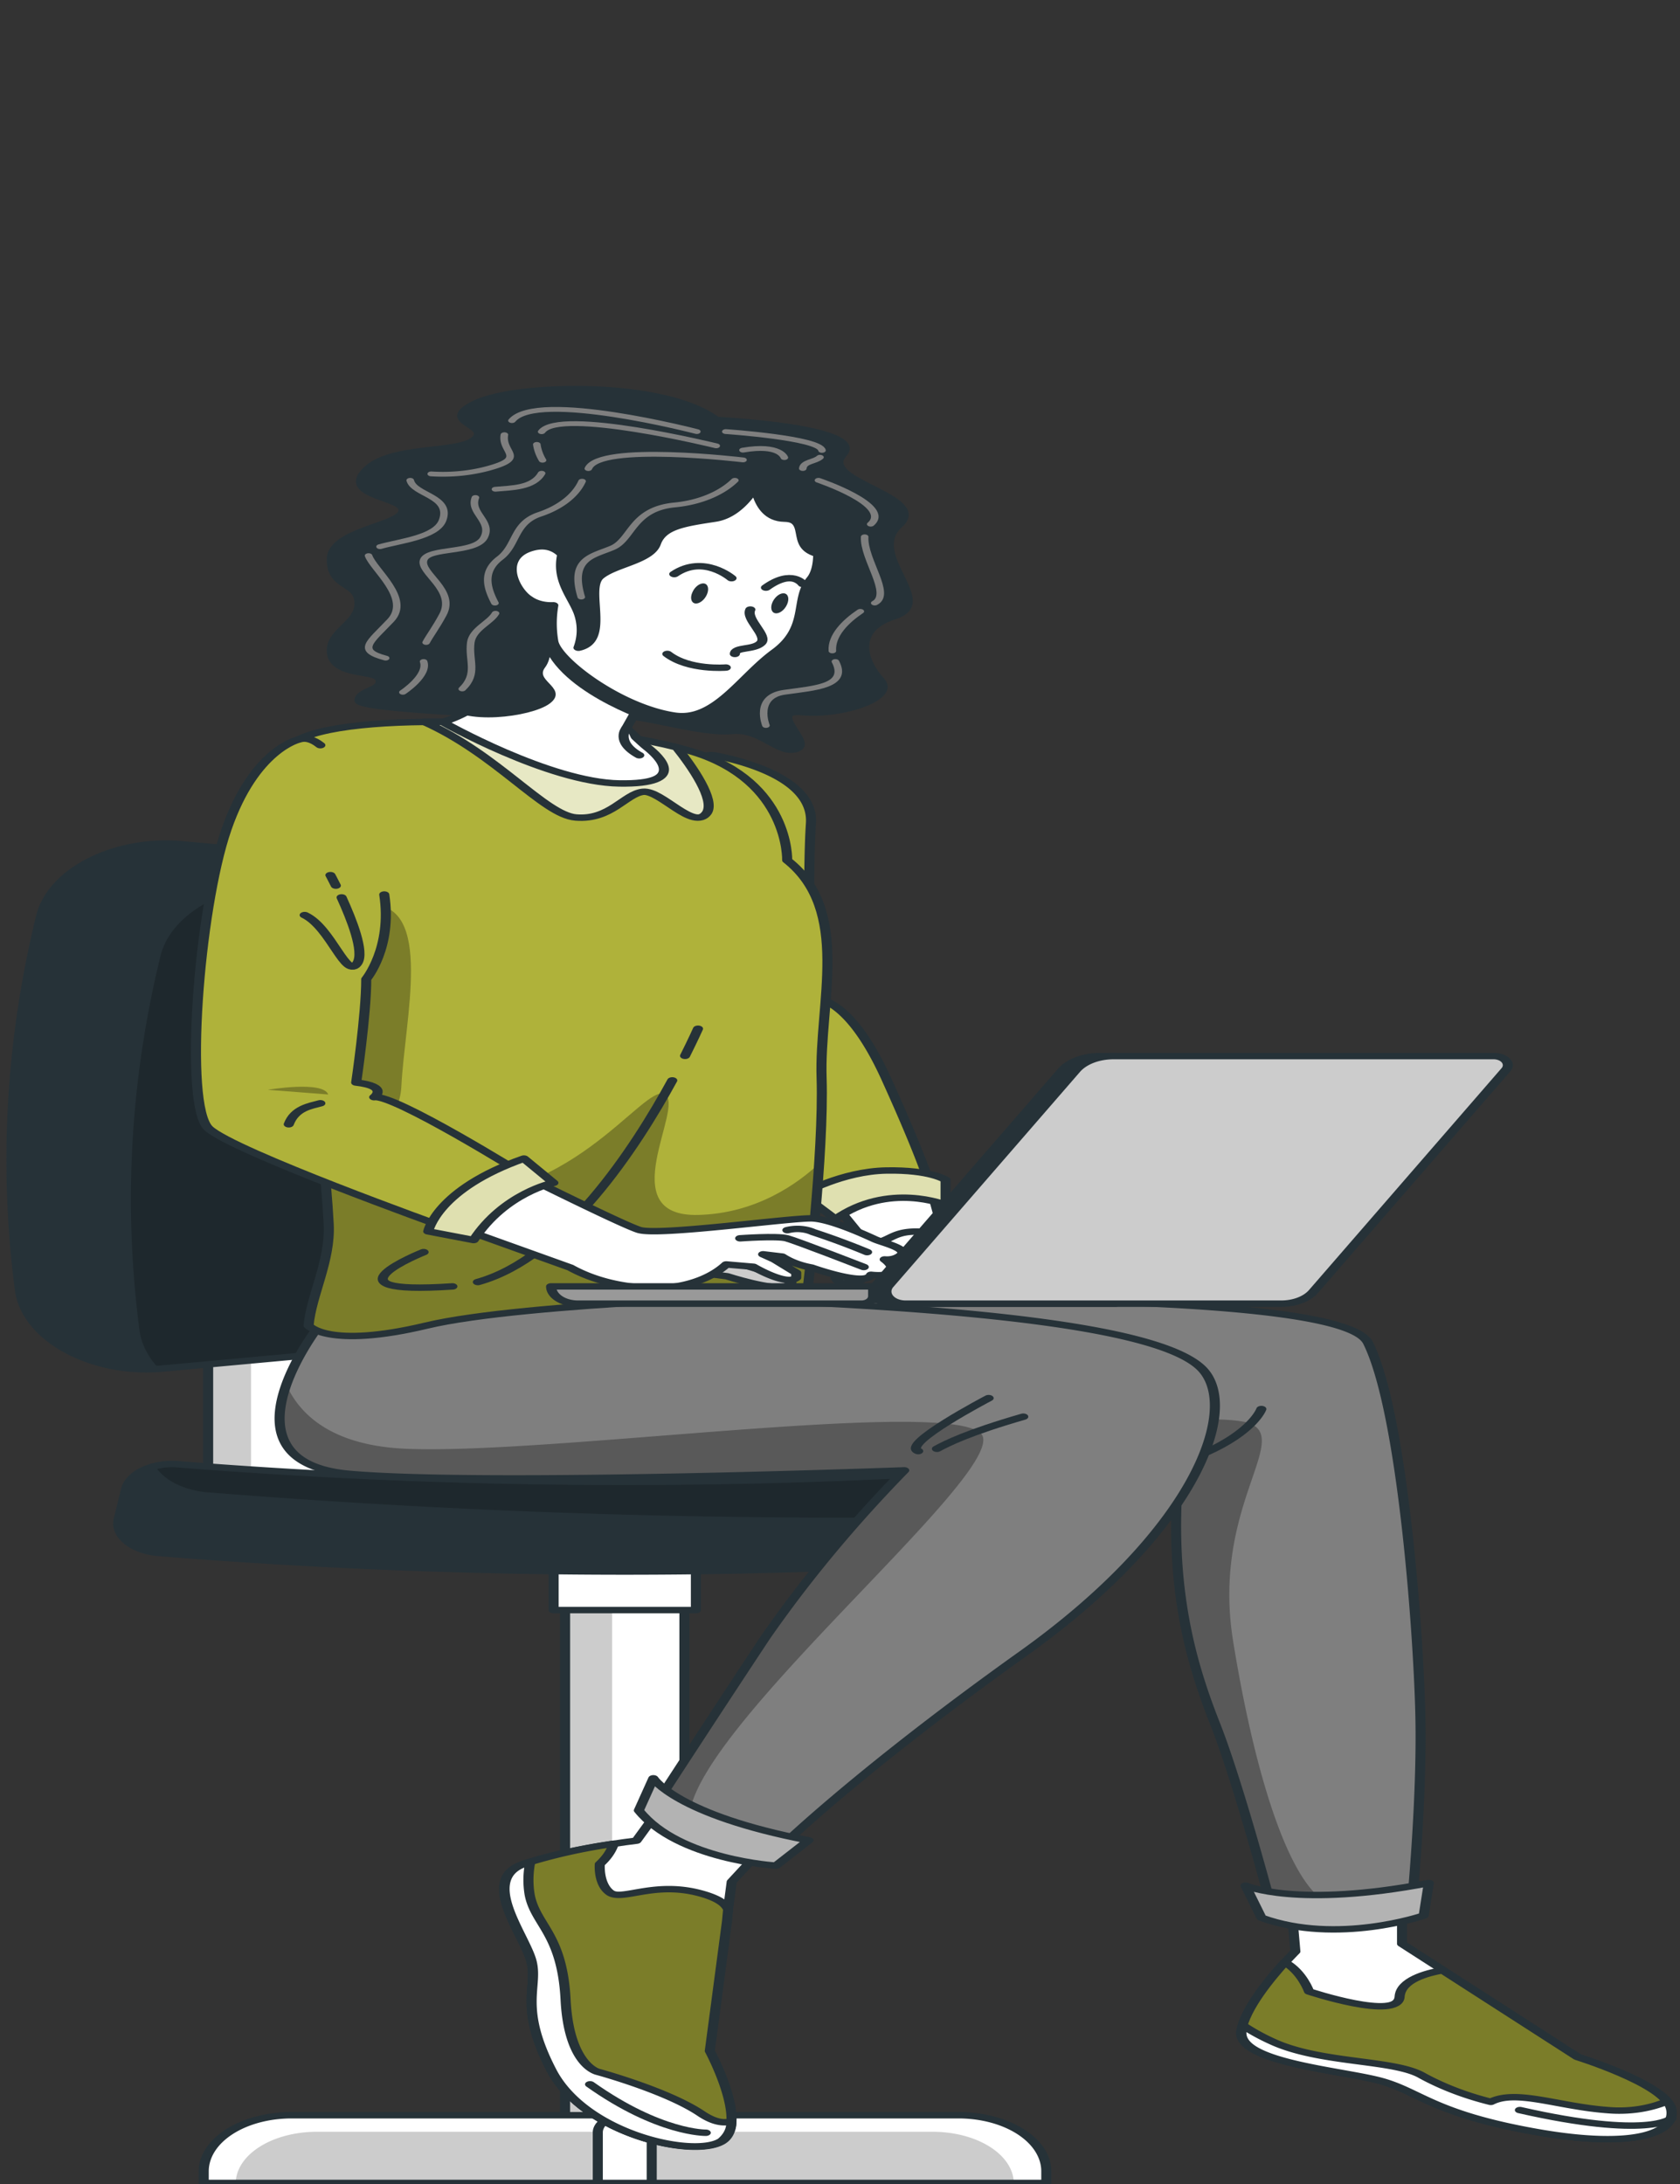 <?xml version="1.0" encoding="UTF-8" standalone="no"?>
<svg
   viewBox="0 0 500 650"
   version="1.1"
   id="svg358"
   sodipodi:docname="avatar_pivot.svg"
   width="500"
   height="650"
   inkscape:version="1.1.1 (3bf5ae0d25, 2021-09-20)"
   xmlns:inkscape="http://www.inkscape.org/namespaces/inkscape"
   xmlns:sodipodi="http://sodipodi.sourceforge.net/DTD/sodipodi-0.dtd"
   xmlns="http://www.w3.org/2000/svg"
   xmlns:svg="http://www.w3.org/2000/svg">
  <rect x="0" y="0" width="500" height="650" fill="#333333" stroke="none"/>
  <sodipodi:namedview
     id="namedview360"
     pagecolor="#505050"
     bordercolor="#eeeeee"
     borderopacity="1"
     inkscape:pageshadow="0"
     inkscape:pageopacity="0"
     inkscape:pagecheckerboard="0"
     showgrid="false"
     inkscape:zoom="1.564"
     inkscape:cx="461.31714"
     inkscape:cy="542.19949"
     inkscape:window-width="1920"
     inkscape:window-height="986"
     inkscape:window-x="-11"
     inkscape:window-y="-11"
     inkscape:window-maximized="1"
     inkscape:current-layer="svg358" />
  <defs
     id="defs77">
    <clipPath
       id="freepik--clip-path--inject-81">
      <rect
         x="69.07"
         y="49.14"
         width="316.68"
         height="182.01"
         style="fill:#afb23a;stroke:#263238;stroke-linecap:round;stroke-linejoin:round"
         id="rect2" />
    </clipPath>
    <clipPath
       id="freepik--clip-path-2--inject-81">
      <rect
         x="88.57"
         y="54.01"
         width="27.54"
         height="8.68"
         style="fill:#afb23a;stroke:#263238;stroke-linecap:round;stroke-linejoin:round"
         id="rect5" />
    </clipPath>
    <clipPath
       id="freepik--clip-path-3--inject-81">
      <rect
         x="351.57"
         y="54.01"
         width="8.68"
         height="8.68"
         style="fill:#afb23a;stroke:#263238;stroke-linecap:round;stroke-linejoin:round"
         id="rect8" />
    </clipPath>
    <clipPath
       id="freepik--clip-path-4--inject-81">
      <rect
         x="362.27"
         y="54.01"
         width="8.68"
         height="8.68"
         style="fill:#afb23a;stroke:#263238;stroke-linecap:round;stroke-linejoin:round"
         id="rect11" />
    </clipPath>
    <clipPath
       id="freepik--clip-path-5--inject-81">
      <rect
         x="176.91"
         y="332.53"
         width="11.86"
         height="90.23"
         transform="rotate(180,182.84,377.645)"
         style="fill:#ffffff;stroke:#263238;stroke-linecap:round;stroke-linejoin:round"
         id="rect14" />
    </clipPath>
    <clipPath
       id="freepik--clip-path-6--inject-81">
      <path
         d="M 149.69,412.21 H 216 a 8.73,8.73 0 0 1 8.73,8.73 v 1.82 H 141 v -1.82 a 8.73,8.73 0 0 1 8.69,-8.73 z"
         style="fill:#ffffff;stroke:#263238;stroke-linecap:round;stroke-linejoin:round"
         id="path17" />
    </clipPath>
    <clipPath
       id="freepik--clip-path-7--inject-81">
      <rect
         x="141.44"
         y="287.41"
         width="11.86"
         height="31.75"
         transform="rotate(180,147.37,303.29)"
         style="fill:#ffffff;stroke:#263238;stroke-linecap:round;stroke-linejoin:round"
         id="rect20" />
    </clipPath>
    <clipPath
       id="freepik--clip-path-8--inject-81">
      <path
         d="m 136.59,324.65 a 371.76,371.76 0 0 0 92.49,0 4.63,4.63 0 0 0 4,-5.21 l -0.75,-4.78 a 4.63,4.63 0 0 0 -5.24,-3.82 360.47,360.47 0 0 1 -88.56,0 4.63,4.63 0 0 0 -5.24,3.82 l -0.75,4.78 a 4.63,4.63 0 0 0 4.05,5.21 z"
         style="fill:#263238;stroke:#263238;stroke-linecap:round;stroke-linejoin:round"
         id="path23" />
    </clipPath>
    <clipPath
       id="freepik--clip-path-9--inject-81">
      <path
         d="M 136.87,295.93 164.16,292 c 6.93,-1 11.51,-7.12 10.43,-13.49 A 209.12,209.12 0 0 1 172.07,230 12,12 0 0 0 161.53,217.53 l -22.69,-3.25 c -6.52,-0.93 -12.89,4 -14,11.19 a 246,246 0 0 0 -2.11,58.2 c 0.63,7.66 7.27,13.24 14.14,12.26 z"
         style="fill:#263238;stroke:#263238;stroke-linecap:round;stroke-linejoin:round"
         id="path26" />
    </clipPath>
    <clipPath
       id="freepik--clip-path-10--inject-81">
      <path
         d="m 248.43,388.39 c 1.72,1.49 2.41,4.55 2.41,4.55 0,0 8.86,4.6 9,0.8 0.11,-2.57 2.65,-3.66 4.27,-4.1 l 13.39,13.5 c 0,0 8.53,4.16 9.25,7.9 0.72,3.74 -3.34,6.57 -13.46,3.74 -10.12,-2.83 -11.51,-6.25 -15.32,-7.91 -3.81,-1.66 -14.33,-2.84 -13.87,-7.77 0.36,-3.49 2.9,-8.23 4.33,-10.71 z"
         style="fill:#afb23a;stroke:#263238;stroke-linecap:round;stroke-linejoin:round"
         id="path29" />
    </clipPath>
    <clipPath
       id="freepik--clip-path-11--inject-81">
      <path
         d="m 178.32,286.36 c 0,0 75,-5 78.38,5.56 3.38,10.56 5,44.48 5.2,57.93 0.2,13.45 -0.9,30.49 -0.9,30.49 a 23.92,23.92 0 0 1 -13.81,0 c 0,0 -3.29,-19.55 -5.68,-29.06 -2.39,-9.51 -4.9,-22.17 -3.46,-42.2 0,0 -71.83,10.82 -72.24,-1.74 -0.41,-12.56 12.51,-20.98 12.51,-20.98 z"
         style="fill:#ffffff;stroke:#263238;stroke-linecap:round;stroke-linejoin:round"
         id="path32" />
    </clipPath>
    <clipPath
       id="freepik--clip-path-12--inject-81">
      <path
         d="m 178.32,286.36 c 0,0 75,-5 78.38,5.56 3.38,10.56 5,44.48 5.2,57.93 0.2,13.45 -0.9,30.49 -0.9,30.49 a 23.92,23.92 0 0 1 -13.81,0 c 0,0 -3.29,-19.55 -5.68,-29.06 -2.39,-9.51 -4.9,-22.17 -3.46,-42.2 0,0 -71.83,10.82 -72.24,-1.74 -0.41,-12.56 12.51,-20.98 12.51,-20.98 z"
         style="opacity:0.5"
         id="path35" />
    </clipPath>
    <clipPath
       id="freepik--clip-path-13--inject-81">
      <path
         d="m 262.74,376.05 -0.51,5.07 c 0,0 -8.58,4.6 -16.12,0.34 l -1.58,-5 c 0,0 5.11,3.54 18.21,-0.41 z"
         style="fill:#ffffff;stroke:#263238;stroke-linecap:round;stroke-linejoin:round"
         id="path38" />
    </clipPath>
    <clipPath
       id="freepik--clip-path-14--inject-81">
      <path
         d="m 173.52,388.1 c -0.77,-4.08 -5.12,-12.6 -0.77,-15 a 39.75,39.75 0 0 1 9,-3.17 8.65,8.65 0 0 1 -1.39,3.17 c 0,0 -0.17,3.07 1,4.43 1.17,1.36 4.26,-1.7 8.69,0 2.05,0.79 2.82,1.79 3.06,2.64 L 193,382 v 0 l -1.71,20.2 c 0,0 3.91,11.36 1.21,14.06 -2.7,2.7 -13.57,-1 -16.89,-11 -3.32,-10 -1.33,-13.07 -2.09,-17.16 z"
         style="fill:#afb23a;stroke:#263238;stroke-linecap:round;stroke-linejoin:round"
         id="path41" />
    </clipPath>
    <clipPath
       id="freepik--clip-path-15--inject-81">
      <path
         d="m 152.5,289.18 c 0,0 -10.63,21.26 2.95,23.14 13.58,1.88 55.16,-0.54 55.16,-0.54 a 210.54,210.54 0 0 0 -13.81,26.05 c -5.38,12.74 -10.8,25.83 -10.8,25.83 0,0 2.34,6.28 11.84,7.53 0,0 7.71,-12 24.57,-30.85 16.86,-18.85 21.53,-37.66 17.94,-44.12 -3.59,-6.46 -22.24,-10 -52.37,-11.34 z"
         style="fill:#ffffff;stroke:#263238;stroke-linecap:round;stroke-linejoin:round"
         id="path44" />
    </clipPath>
    <clipPath
       id="freepik--clip-path-16--inject-81">
      <path
         d="m 152.5,289.18 c 0,0 -10.63,21.26 2.95,23.14 13.58,1.88 55.16,-0.54 55.16,-0.54 a 210.54,210.54 0 0 0 -13.81,26.05 c -5.38,12.74 -10.8,25.83 -10.8,25.83 0,0 2.34,6.28 11.84,7.53 0,0 7.71,-12 24.57,-30.85 16.86,-18.85 21.53,-37.66 17.94,-44.12 -3.59,-6.46 -22.24,-10 -52.37,-11.34 z"
         style="opacity:0.5"
         id="path47" />
    </clipPath>
    <clipPath
       id="freepik--clip-path-17--inject-81">
      <path
         d="m 201.1,369.4 -3.23,3.94 c 0,0 -9.68,-0.89 -13.63,-8.6 l 1.44,-5 c 0,0 2.32,5.71 15.42,9.66 z"
         style="fill:#ffffff;stroke:#263238;stroke-linecap:round;stroke-linejoin:round"
         id="path50" />
    </clipPath>
    <clipPath
       id="freepik--clip-path-18--inject-81">
      <path
         d="m 214.72,270.44 c 0,0 -5.63,-3.65 -10.95,2.2 l -3.32,-3.9 c 0,0 4,-3.54 8.39,-3.66 4.39,-0.12 5.88,1.46 5.88,1.46 z"
         style="fill:#afb23a;stroke:#263238;stroke-linecap:round;stroke-linejoin:round"
         id="path53" />
    </clipPath>
    <clipPath
       id="freepik--clip-path-19--inject-81">
      <path
         d="m 202.4,250.68 c -0.25,-11.71 2.93,-26.11 -3.42,-33.92 0,0 0.25,-12.2 -9.27,-16.84 -9.52,-4.64 -33.19,-6.83 -39.29,-1.95 -5.13,4.11 1.94,45 3,75.45 0.19,5.75 -1.74,11.13 -2,15.81 0,0 1.95,3.66 11.71,0 9.76,-3.66 37.82,-4.75 37.82,-4.75 0,0 1.69,-22.09 1.45,-33.8 z"
         style="fill:#afb23a;stroke:#263238;stroke-linecap:round;stroke-linejoin:round"
         id="path56" />
    </clipPath>
    <clipPath
       id="freepik--clip-path-20--inject-81">
      <path
         d="m 188,199.17 c 1.54,3 3.84,8.18 3,10.19 -1.3,2.93 -4.56,-3.58 -6.35,-3.26 -1.79,0.32 -3.25,4.45 -6.67,4 -3.15,-0.4 -7.83,-9.86 -15.06,-14.89 8.4,-0.14 18.76,1.47 25.08,3.96 z"
         style="fill:#afb23a;stroke:#263238;stroke-linecap:round;stroke-linejoin:round"
         id="path59" />
    </clipPath>
    <clipPath
       id="freepik--clip-path-21--inject-81">
      <path
         d="m 191.54,278.33 c 0,0 4.66,2.16 6.18,2.93 0.49,0.25 2.73,1.1 1.1,1.87 -1.4,0.66 -5.82,-1.58 -5.82,-1.58 l -4.27,-0.86 z"
         style="fill:#ffffff;stroke:#263238;stroke-linecap:round;stroke-linejoin:round"
         id="path62" />
    </clipPath>
    <clipPath
       id="freepik--clip-path-22--inject-81">
      <path
         d="m 175.75,267 c 0,0 -4.88,1.59 -7.93,8.91 l -4.51,-1.35 c 0,0 0.85,-6.58 9.51,-11.34 z"
         style="fill:#afb23a;stroke:#263238;stroke-linecap:round;stroke-linejoin:round"
         id="path65" />
    </clipPath>
    <clipPath
       id="freepik--clip-path-23--inject-81">
      <path
         d="m 185.06,199.14 c 1.14,1.39 4.24,5.83 -2.75,5.66 -6.99,-0.17 -17.57,-9.58 -17.57,-9.58 0,0 4.23,-1.64 7,-8.15 1.21,-2.84 3.91,-11.71 3.91,-11.71 l 10.7,11.55 -3.35,9.27 c 0,0 1.6,2.4 2.06,2.96 z"
         style="fill:#ffffff;stroke:#263238;stroke-linecap:round;stroke-linejoin:round"
         id="path68" />
    </clipPath>
    <clipPath
       id="freepik--clip-path-24--inject-81">
      <path
         d="m 210.74,285.82 h 37.34 a 3.66,3.66 0 0 0 3.19,-1.88 l 19.15,-34.58 a 1.42,1.42 0 0 0 -1.24,-2.1 h -37.79 a 4.31,4.31 0 0 0 -3.74,2.2 L 209.08,283 a 1.9,1.9 0 0 0 1.66,2.82 z"
         style="fill:#ffffff;stroke:#263238;stroke-linecap:round;stroke-linejoin:round"
         id="path71" />
    </clipPath>
    <clipPath
       id="freepik--clip-path-25--inject-81">
      <path
         d="m 178.24,285.82 h 28.12 a 1.16,1.16 0 0 0 1.16,-1.16 v -1.53 h -32 a 2.68,2.68 0 0 0 2.72,2.69 z"
         style="fill:#ffffff;stroke:#263238;stroke-linecap:round;stroke-linejoin:round"
         id="path74" />
    </clipPath>
  </defs>
  <g
     id="freepik--Character--inject-81"
     transform="matrix(2.995,0,0,1.911,-361.665,-158.202)">
    <rect
       x="176.91"
       y="332.53"
       width="11.86"
       height="90.23"
       transform="rotate(180,182.84,377.645)"
       style="fill:#ffffff"
       id="rect79" />
    <g
       clip-path="url(#freepik--clip-path-5--inject-81)"
       id="g83">
      <rect
         x="172.23"
         y="331.7"
         width="9.35"
         height="84.6"
         transform="rotate(180,176.905,374)"
         style="opacity:0.2"
         id="rect81" />
    </g>
    <rect
       x="176.91"
       y="332.53"
       width="11.86"
       height="90.23"
       transform="rotate(180,182.84,377.645)"
       style="fill:none;stroke:#263238;stroke-linecap:round;stroke-linejoin:round"
       id="rect85" />
    <path
       d="M 149.69,412.21 H 216 a 8.73,8.73 0 0 1 8.73,8.73 v 1.82 H 141 v -1.82 a 8.73,8.73 0 0 1 8.69,-8.73 z"
       style="fill:#ffffff"
       id="path87" />
    <g
       clip-path="url(#freepik--clip-path-6--inject-81)"
       id="g91">
      <path
         d="m 152.24,414.79 h 61.2 a 8.05,8.05 0 0 1 8.06,8 v 1.68 h -77.32 v -1.68 a 8.05,8.05 0 0 1 8.06,-8 z"
         style="opacity:0.2"
         id="path89" />
    </g>
    <path
       d="M 149.69,412.21 H 216 a 8.73,8.73 0 0 1 8.73,8.73 v 1.82 H 141 v -1.82 a 8.73,8.73 0 0 1 8.69,-8.73 z"
       style="fill:none;stroke:#263238;stroke-linecap:round;stroke-linejoin:round"
       id="path93" />
    <path
       d="m 180.16,422.76 h 5.36 v -7.87 a 2.68,2.68 0 0 0 -2.68,-2.68 v 0 a 2.68,2.68 0 0 0 -2.68,2.68 z"
       style="fill:#ffffff;stroke:#263238;stroke-linecap:round;stroke-linejoin:round"
       id="path95" />
    <polygon
       points="175.77,319.4 175.77,333.54 182.84,333.54 189.91,333.54 189.91,319.4 "
       style="fill:#ffffff;stroke:#263238;stroke-linecap:round;stroke-linejoin:round"
       id="polygon97" />
    <rect
       x="141.44"
       y="287.41"
       width="11.86"
       height="31.75"
       transform="rotate(180,147.37,303.29)"
       style="fill:#ffffff"
       id="rect99" />
    <g
       clip-path="url(#freepik--clip-path-7--inject-81)"
       id="g103">
      <rect
         x="136.36"
         y="290.02"
         width="9.35"
         height="32.45"
         transform="rotate(180,141.03,306.245)"
         style="opacity:0.2"
         id="rect101" />
    </g>
    <rect
       x="141.44"
       y="287.41"
       width="11.86"
       height="31.75"
       transform="rotate(180,147.37,303.29)"
       style="fill:none;stroke:#263238;stroke-linecap:round;stroke-linejoin:round"
       id="rect105" />
    <path
       d="m 136.59,324.65 a 371.76,371.76 0 0 0 92.49,0 4.63,4.63 0 0 0 4,-5.21 l -0.75,-4.78 a 4.63,4.63 0 0 0 -5.24,-3.82 360.47,360.47 0 0 1 -88.56,0 4.63,4.63 0 0 0 -5.24,3.82 l -0.75,4.78 a 4.63,4.63 0 0 0 4.05,5.21 z"
       style="fill:#263238"
       id="path107" />
    <g
       clip-path="url(#freepik--clip-path-8--inject-81)"
       id="g111">
      <path
         d="m 138.56,310.84 a 360.47,360.47 0 0 0 88.56,0 4.63,4.63 0 0 1 5.24,3.82 c 0.24,1.52 0.38,2.44 0.58,3.71 a 510.77,510.77 0 0 1 -91.55,-3.17 6.51,6.51 0 0 1 -5.2,-4.06 4.6,4.6 0 0 1 2.37,-0.3 z"
         style="opacity:0.2"
         id="path109" />
    </g>
    <path
       d="m 136.59,324.65 a 371.76,371.76 0 0 0 92.49,0 4.63,4.63 0 0 0 4,-5.21 l -0.75,-4.78 a 4.63,4.63 0 0 0 -5.24,-3.82 360.47,360.47 0 0 1 -88.56,0 4.63,4.63 0 0 0 -5.24,3.82 l -0.75,4.78 a 4.63,4.63 0 0 0 4.05,5.21 z"
       style="fill:none;stroke:#263238;stroke-linecap:round;stroke-linejoin:round"
       id="path113" />
    <path
       d="M 136.87,295.93 164.16,292 c 6.93,-1 11.51,-7.12 10.43,-13.49 A 209.12,209.12 0 0 1 172.07,230 12,12 0 0 0 161.53,217.53 l -22.69,-3.25 c -6.52,-0.93 -12.89,4 -14,11.19 a 246,246 0 0 0 -2.11,58.2 c 0.63,7.66 7.27,13.24 14.14,12.26 z"
       style="fill:#263238"
       id="path115" />
    <g
       clip-path="url(#freepik--clip-path-9--inject-81)"
       id="g119">
      <path
         d="m 136.7,231.7 c 1.11,-7.21 7.47,-12.13 14,-11.19 l 19.76,2.83 a 11.35,11.35 0 0 1 1.62,6.61 209.12,209.12 0 0 0 2.52,48.58 c 1.08,6.37 -3.5,12.49 -10.43,13.49 l -27.29,3.91 h -0.34 a 13.92,13.92 0 0 1 -1.93,-6.05 245.39,245.39 0 0 1 2.09,-58.18 z"
         style="opacity:0.2"
         id="path117" />
    </g>
    <path
       d="M 136.87,295.93 164.16,292 c 6.93,-1 11.51,-7.12 10.43,-13.49 A 209.12,209.12 0 0 1 172.07,230 12,12 0 0 0 161.53,217.53 l -22.69,-3.25 c -6.52,-0.93 -12.89,4 -14,11.19 a 246,246 0 0 0 -2.11,58.2 c 0.63,7.66 7.27,13.24 14.14,12.26 z"
       style="fill:none;stroke:#263238;stroke-linecap:round;stroke-linejoin:round"
       id="path121" />
    <path
       d="m 260.08,371.81 v 13.7 l 17.48,17.63 c 0,0 8.53,4.16 9.25,7.9 0.72,3.74 -3.34,6.57 -13.46,3.74 -10.12,-2.83 -11.51,-6.25 -15.32,-7.91 -3.81,-1.66 -14.33,-2.84 -13.87,-7.77 0.46,-4.93 5.32,-12.39 5.32,-12.39 l -0.61,-10.88 z"
       style="fill:#ffffff;stroke:#263238;stroke-linecap:round;stroke-linejoin:round"
       id="path123" />
    <path
       d="m 248.43,388.39 c 1.72,1.49 2.41,4.55 2.41,4.55 0,0 8.86,4.6 9,0.8 0.11,-2.57 2.65,-3.66 4.27,-4.1 l 13.39,13.5 c 0,0 8.53,4.16 9.25,7.9 0.72,3.74 -3.34,6.57 -13.46,3.74 -10.12,-2.83 -11.51,-6.25 -15.32,-7.91 -3.81,-1.66 -14.33,-2.84 -13.87,-7.77 0.36,-3.49 2.9,-8.23 4.33,-10.71 z"
       style="fill:#afb23a"
       id="path125" />
    <g
       clip-path="url(#freepik--clip-path-10--inject-81)"
       id="g129">
      <path
         d="m 248.43,388.39 c 1.72,1.49 2.41,4.55 2.41,4.55 0,0 8.86,4.6 9,0.8 0.11,-2.57 2.65,-3.66 4.27,-4.1 l 13.39,13.5 c 0,0 8.53,4.16 9.25,7.9 0.72,3.74 -3.34,6.57 -13.46,3.74 -10.12,-2.83 -11.51,-6.25 -15.32,-7.91 -3.81,-1.66 -14.33,-2.84 -13.87,-7.77 0.36,-3.49 2.9,-8.23 4.33,-10.71 z"
         style="opacity:0.3"
         id="path127" />
    </g>
    <path
       d="m 248.43,388.39 c 1.72,1.49 2.41,4.55 2.41,4.55 0,0 8.86,4.6 9,0.8 0.11,-2.57 2.65,-3.66 4.27,-4.1 l 13.39,13.5 c 0,0 8.53,4.16 9.25,7.9 0.72,3.74 -3.34,6.57 -13.46,3.74 -10.12,-2.83 -11.51,-6.25 -15.32,-7.91 -3.81,-1.66 -14.33,-2.84 -13.87,-7.77 0.36,-3.49 2.9,-8.23 4.33,-10.71 z"
       style="fill:none;stroke:#263238;stroke-linecap:round;stroke-linejoin:round"
       id="path131" />
    <path
       d="m 244.13,399.1 c 0,-0.29 0.07,-0.59 0.13,-0.9 a 20.29,20.29 0 0 0 3,2.58 c 4.77,3.41 12.09,2.73 14.84,5.28 a 23.65,23.65 0 0 0 6.8,4.07 c 2.54,-2 6.64,0.7 11.58,1.28 a 8.52,8.52 0 0 0 5.93,-1.36 3.63,3.63 0 0 1 0.37,1 c 0.72,3.74 -3.34,6.57 -13.46,3.74 -10.12,-2.83 -11.51,-6.25 -15.32,-7.91 -3.81,-1.66 -14.33,-2.88 -13.87,-7.78 z"
       style="fill:#ffffff;stroke:#263238;stroke-linecap:round;stroke-linejoin:round"
       id="path133" />
    <path
       d="m 286.86,412.71 c 0,0 -2.3,3.24 -15.07,-1.3"
       style="fill:none;stroke:#263238;stroke-linecap:round;stroke-linejoin:round"
       id="path135" />
    <path
       d="m 178.32,286.36 c 0,0 75,-5 78.38,5.56 3.38,10.56 5,44.48 5.2,57.93 0.2,13.45 -0.9,30.49 -0.9,30.49 a 23.92,23.92 0 0 1 -13.81,0 c 0,0 -3.29,-19.55 -5.68,-29.06 -2.39,-9.51 -4.9,-22.17 -3.46,-42.2 0,0 -71.83,10.82 -72.24,-1.74 -0.41,-12.56 12.51,-20.98 12.51,-20.98 z"
       style="fill:#ffffff"
       id="path137" />
    <g
       clip-path="url(#freepik--clip-path-11--inject-81)"
       id="g145">
      <path
         d="m 178.32,286.36 c 0,0 75,-5 78.38,5.56 3.38,10.56 5,44.48 5.2,57.93 0.2,13.45 -0.9,30.49 -0.9,30.49 a 23.92,23.92 0 0 1 -13.81,0 c 0,0 -3.29,-19.55 -5.68,-29.06 -2.39,-9.51 -4.9,-22.17 -3.46,-42.2 0,0 -71.83,10.82 -72.24,-1.74 -0.41,-12.56 12.51,-20.98 12.51,-20.98 z"
         style="opacity:0.5"
         id="path139" />
      <g
         clip-path="url(#freepik--clip-path-12--inject-81)"
         id="g143">
        <path
           d="m 253.64,379.66 c -4.52,-1 -8.23,-20.71 -10.35,-41.33 -2.12,-20.62 5.65,-31.16 1.74,-33.82 -3.91,-2.66 -37.3,2.93 -56.64,3.91 -10.87,0.55 -18.11,-2 -22.38,-4.36 a 18.6,18.6 0 0 0 -0.2,3.28 c 0.41,12.56 72.24,1.74 72.24,1.74 -1.44,20 1.07,32.7 3.46,42.2 2.39,9.5 5.68,29.06 5.68,29.06 a 19.66,19.66 0 0 0 3.53,0.81 c 2.69,-0.69 4.06,-1.24 2.92,-1.49 z"
           style="opacity:0.3"
           id="path141" />
      </g>
    </g>
    <path
       d="m 178.32,286.36 c 0,0 75,-5 78.38,5.56 3.38,10.56 5,44.48 5.2,57.93 0.2,13.45 -0.9,30.49 -0.9,30.49 a 23.92,23.92 0 0 1 -13.81,0 c 0,0 -3.29,-19.55 -5.68,-29.06 -2.39,-9.51 -4.9,-22.17 -3.46,-42.2 0,0 -71.83,10.82 -72.24,-1.74 -0.41,-12.56 12.51,-20.98 12.51,-20.98 z"
       style="fill:none;stroke:#263238;stroke-linecap:round;stroke-linejoin:round"
       id="path147" />
    <path
       d="m 246.1,302.23 c 0,0 -0.77,3.48 -5.62,6.85"
       style="fill:none;stroke:#263238;stroke-linecap:round;stroke-linejoin:round"
       id="path149" />
    <path
       d="m 262.74,376.05 -0.51,5.07 c 0,0 -8.58,4.6 -16.12,0.34 l -1.58,-5 c 0,0 5.11,3.54 18.21,-0.41 z"
       style="fill:#ffffff"
       id="path151" />
    <g
       clip-path="url(#freepik--clip-path-13--inject-81)"
       id="g155">
      <path
         d="m 262.74,376.05 -0.51,5.07 c 0,0 -8.58,4.6 -16.12,0.34 l -1.58,-5 c 0,0 5.11,3.54 18.21,-0.41 z"
         style="opacity:0.3"
         id="path153" />
    </g>
    <path
       d="m 262.74,376.05 -0.51,5.07 c 0,0 -8.58,4.6 -16.12,0.34 l -1.58,-5 c 0,0 5.11,3.54 18.21,-0.41 z"
       style="fill:none;stroke:#263238;stroke-linecap:round;stroke-linejoin:round"
       id="path157" />
    <path
       d="m 198.31,367.66 -4.84,8.18 -2.23,26.32 c 0,0 3.91,11.36 1.21,14.06 -2.7,2.7 -13.57,-1 -16.89,-11 -3.32,-10 -1.28,-13 -2,-17.13 -0.72,-4.13 -5.12,-12.6 -0.77,-15 4.35,-2.4 11.21,-3.64 11.21,-3.64 l 3.84,-8.27 z"
       style="fill:#ffffff;stroke:#263238;stroke-linecap:round;stroke-linejoin:round"
       id="path159" />
    <path
       d="m 173.52,388.1 c -0.77,-4.08 -5.12,-12.6 -0.77,-15 a 39.75,39.75 0 0 1 9,-3.17 8.65,8.65 0 0 1 -1.39,3.17 c 0,0 -0.17,3.07 1,4.43 1.17,1.36 4.26,-1.7 8.69,0 2.05,0.79 2.82,1.79 3.06,2.64 L 193,382 v 0 l -1.71,20.2 c 0,0 3.91,11.36 1.21,14.06 -2.7,2.7 -13.57,-1 -16.89,-11 -3.32,-10 -1.33,-13.07 -2.09,-17.16 z"
       style="fill:#afb23a"
       id="path161" />
    <g
       clip-path="url(#freepik--clip-path-14--inject-81)"
       id="g165">
      <path
         d="m 173.52,388.1 c -0.77,-4.08 -5.12,-12.6 -0.77,-15 a 39.75,39.75 0 0 1 9,-3.17 8.65,8.65 0 0 1 -1.39,3.17 c 0,0 -0.17,3.07 1,4.43 1.17,1.36 4.26,-1.7 8.69,0 2.05,0.79 2.82,1.79 3.06,2.64 L 193,382 v 0 l -1.71,20.2 c 0,0 3.91,11.36 1.21,14.06 -2.7,2.7 -13.57,-1 -16.89,-11 -3.32,-10 -1.33,-13.07 -2.09,-17.16 z"
         style="opacity:0.3"
         id="path163" />
    </g>
    <path
       d="m 173.52,388.1 c -0.77,-4.08 -5.12,-12.6 -0.77,-15 a 39.75,39.75 0 0 1 9,-3.17 8.65,8.65 0 0 1 -1.39,3.17 c 0,0 -0.17,3.07 1,4.43 1.17,1.36 4.26,-1.7 8.69,0 2.05,0.79 2.82,1.79 3.06,2.64 L 193,382 v 0 l -1.71,20.2 c 0,0 3.91,11.36 1.21,14.06 -2.7,2.7 -13.57,-1 -16.89,-11 -3.32,-10 -1.33,-13.07 -2.09,-17.16 z"
       style="fill:none;stroke:#263238;stroke-linecap:round;stroke-linejoin:round"
       id="path167" />
    <path
       d="m 175.56,405.23 c -3.32,-10 -1.28,-13 -2,-17.13 -0.72,-4.13 -5.12,-12.6 -0.77,-15 0.21,-0.12 0.44,-0.22 0.66,-0.33 a 21.77,21.77 0 0 0 -0.06,5.1 c 0.59,4.77 3.23,6 3.57,16.36 0.34,10.36 3.24,11.24 3.24,11.24 0,0 6.82,2.9 10.22,6.48 1.35,1.42 2.32,1.54 3,1.19 a 4.56,4.56 0 0 1 -0.94,3.07 c -2.72,2.7 -13.6,-1.01 -16.92,-10.98 z"
       style="fill:#ffffff;stroke:#263238;stroke-linecap:round;stroke-linejoin:round"
       id="path169" />
    <path
       d="m 190.89,414.94 c 0,0 -4.6,0.13 -11.5,-7.54"
       style="fill:none;stroke:#263238;stroke-linecap:round;stroke-linejoin:round"
       id="path171" />
    <path
       d="m 152.5,289.18 c 0,0 -10.63,21.26 2.95,23.14 13.58,1.88 55.16,-0.54 55.16,-0.54 a 210.54,210.54 0 0 0 -13.81,26.05 c -5.38,12.74 -10.8,25.83 -10.8,25.83 0,0 2.34,6.28 11.84,7.53 0,0 7.71,-12 24.57,-30.85 16.86,-18.85 21.53,-37.66 17.94,-44.12 -3.59,-6.46 -22.24,-10 -52.37,-11.34 z"
       style="fill:#ffffff"
       id="path173" />
    <g
       clip-path="url(#freepik--clip-path-15--inject-81)"
       id="g181">
      <path
         d="m 152.5,289.18 c 0,0 -10.63,21.26 2.95,23.14 13.58,1.88 55.16,-0.54 55.16,-0.54 a 210.54,210.54 0 0 0 -13.81,26.05 c -5.38,12.74 -10.8,25.83 -10.8,25.83 0,0 2.34,6.28 11.84,7.53 0,0 7.71,-12 24.57,-30.85 16.86,-18.85 21.53,-37.66 17.94,-44.12 -3.59,-6.46 -22.24,-10 -52.37,-11.34 z"
         style="opacity:0.5"
         id="path175" />
      <g
         clip-path="url(#freepik--clip-path-16--inject-81)"
         id="g179">
        <path
           d="m 218.15,305.91 c -4.21,-5.23 -42.78,3.43 -57,2.51 -7.5,-0.48 -10.65,-5.45 -11.95,-10 -1.38,6 -1.24,12.89 6.23,13.93 13.59,1.88 55.16,-0.54 55.16,-0.54 a 210.54,210.54 0 0 0 -13.81,26.05 c -5.36,12.71 -10.78,25.8 -10.78,25.8 a 11.06,11.06 0 0 0 3.53,4.29 c -3.78,-11.4 32.71,-56.95 28.62,-62.04 z"
           style="opacity:0.3"
           id="path177" />
      </g>
    </g>
    <path
       d="m 152.5,289.18 c 0,0 -10.63,21.26 2.95,23.14 13.58,1.88 55.16,-0.54 55.16,-0.54 a 210.54,210.54 0 0 0 -13.81,26.05 c -5.38,12.74 -10.8,25.83 -10.8,25.83 0,0 2.34,6.28 11.84,7.53 0,0 7.71,-12 24.57,-30.85 16.86,-18.85 21.53,-37.66 17.94,-44.12 -3.59,-6.46 -22.24,-10 -52.37,-11.34 z"
       style="fill:none;stroke:#263238;stroke-linecap:round;stroke-linejoin:round"
       id="path183" />
    <path
       d="m 213.86,308.42 c 1,-0.85 3.1,-2.52 8.58,-5"
       style="fill:none;stroke:#263238;stroke-linecap:round;stroke-linejoin:round"
       id="path185" />
    <path
       d="m 219,300.53 c 0,0 -8.75,7.17 -7,8.25"
       style="fill:none;stroke:#263238;stroke-linecap:round;stroke-linejoin:round"
       id="path187" />
    <path
       d="m 201.1,369.4 -3.23,3.94 c 0,0 -9.68,-0.89 -13.63,-8.6 l 1.44,-5 c 0,0 2.32,5.71 15.42,9.66 z"
       style="fill:#ffffff"
       id="path189" />
    <g
       clip-path="url(#freepik--clip-path-17--inject-81)"
       id="g193">
      <path
         d="m 201.1,369.4 -3.23,3.94 c 0,0 -9.68,-0.89 -13.63,-8.6 l 1.44,-5 c 0,0 2.32,5.71 15.42,9.66 z"
         style="opacity:0.3"
         id="path191" />
    </g>
    <path
       d="m 201.1,369.4 -3.23,3.94 c 0,0 -9.68,-0.89 -13.63,-8.6 l 1.44,-5 c 0,0 2.32,5.71 15.42,9.66 z"
       style="fill:none;stroke:#263238;stroke-linecap:round;stroke-linejoin:round"
       id="path195" />
    <path
       d="m 213.25,267.69 1.47,8.47 -6.83,2.17 -5.25,-10.08 c 0,0 6.09,-5.25 10.61,-0.56 z"
       style="fill:#ffffff;stroke:#263238;stroke-linecap:round;stroke-linejoin:round"
       id="path197" />
    <path
       d="m 225.17,281.72 c 1,1 3.41,1.08 1.79,-1.09 a 11.6,11.6 0 0 0 -5.19,-3.83 c -3.61,-1.61 -5,-1.28 -8.28,-2 -3.28,-0.72 -3.87,0.61 -5,1.23 -2.69,1.48 -3.34,1.73 -4,3.21 -0.66,1.48 -1.43,3.42 0.67,3.42 1.92,0 2,-3.17 3.9,-3 1.9,0.17 2.77,3 4.07,3 h 0.5 c 1.11,0 1.17,-0.93 0.49,-2.38 -0.68,-1.45 -1.42,-2.76 -1.42,-2.76 a 5.67,5.67 0 0 1 2.5,2.62 c 0.89,1.89 1.05,2.69 2.69,2.69 1.64,0 1.52,-1.22 -0.11,-3.9 a 6.33,6.33 0 0 1 2.27,2.32 c 0.8,1.51 1.22,1.41 2.27,1.41 1.37,0 1.28,-2.27 -1.16,-3.76 -0.01,0 0.53,-0.66 4.01,2.82 z"
       style="fill:#ffffff;stroke:#263238;stroke-linecap:round;stroke-linejoin:round"
       id="path199" />
    <path
       d="m 215.64,276.3 c 0,0 1,-0.05 1.56,1.57"
       style="fill:none;stroke:#263238;stroke-linecap:round;stroke-linejoin:round"
       id="path201" />
    <path
       d="m 189.7,202.12 a 1.71,1.71 0 0 1 2.22,-1.64 c 3.46,1.08 9.7,4 9.42,10.51 -0.38,9 0,27.33 0,27.33 0,0 3.45,-1.47 7.5,12.52 4.05,13.99 4.6,17.9 4.6,17.9 0,0 -4.84,-3.49 -9.67,1.7 0,0 -11,-20.74 -12.64,-29.68 -1.4,-7.53 -1.45,-31.28 -1.43,-38.64 z"
       style="fill:#afb23a;stroke:#263238;stroke-linecap:round;stroke-linejoin:round"
       id="path203" />
    <path
       d="m 214.72,270.44 c 0,0 -5.63,-3.65 -10.95,2.2 l -3.32,-3.9 c 0,0 4,-3.54 8.39,-3.66 4.39,-0.12 5.88,1.46 5.88,1.46 z"
       style="fill:#afb23a"
       id="path205" />
    <g
       clip-path="url(#freepik--clip-path-18--inject-81)"
       id="g209">
      <path
         d="m 214.72,270.44 c 0,0 -5.63,-3.65 -10.95,2.2 l -3.32,-3.9 c 0,0 4,-3.54 8.39,-3.66 4.39,-0.12 5.88,1.46 5.88,1.46 z"
         style="opacity:0.6;fill:#ffffff"
         id="path207" />
    </g>
    <path
       d="m 214.72,270.44 c 0,0 -5.63,-3.65 -10.95,2.2 l -3.32,-3.9 c 0,0 4,-3.54 8.39,-3.66 4.39,-0.12 5.88,1.46 5.88,1.46 z"
       style="fill:none;stroke:#263238;stroke-linecap:round;stroke-linejoin:round"
       id="path211" />
    <path
       d="m 202.4,250.68 c -0.25,-11.71 2.93,-26.11 -3.42,-33.92 0,0 0.25,-12.2 -9.27,-16.84 -9.52,-4.64 -33.19,-6.83 -39.29,-1.95 -5.13,4.11 1.94,45 3,75.45 0.19,5.75 -1.74,11.13 -2,15.81 0,0 1.95,3.66 11.71,0 9.76,-3.66 37.82,-4.75 37.82,-4.75 0,0 1.69,-22.09 1.45,-33.8 z"
       style="fill:#afb23a"
       id="path213" />
    <g
       clip-path="url(#freepik--clip-path-19--inject-81)"
       id="g217">
      <path
         d="m 202.15,264 c -2.11,3.1 -6.24,7.77 -12,8 -8.72,0.34 -1.24,-16.94 -3.34,-18.79 -2.1,-1.85 -9.65,18.44 -23.93,15.62 -14.28,-2.82 -2.57,-6.26 -2.24,-16.83 0.33,-10.57 3.25,-28.46 -3.09,-28.3 -2.57,0.07 -5.08,4.81 -7.16,10.43 1.19,12.69 2.62,26.84 3,39.26 0.19,5.75 -1.74,11.13 -2,15.81 0,0 1.95,3.66 11.71,0 9.76,-3.66 37.82,-4.75 37.82,-4.75 0,0 0.8,-10.19 1.23,-20.45 z"
         style="opacity:0.3"
         id="path215" />
    </g>
    <path
       d="m 202.4,250.68 c -0.25,-11.71 2.93,-26.11 -3.42,-33.92 0,0 0.25,-12.2 -9.27,-16.84 -9.52,-4.64 -33.19,-6.83 -39.29,-1.95 -5.13,4.11 1.94,45 3,75.45 0.19,5.75 -1.74,11.13 -2,15.81 0,0 1.95,3.66 11.71,0 9.76,-3.66 37.82,-4.75 37.82,-4.75 0,0 1.69,-22.09 1.45,-33.8 z"
       style="fill:none;stroke:#263238;stroke-linecap:round;stroke-linejoin:round"
       id="path219" />
    <path
       d="m 188,199.17 c 1.54,3 3.84,8.18 3,10.19 -1.3,2.93 -4.56,-3.58 -6.35,-3.26 -1.79,0.32 -3.25,4.45 -6.67,4 -3.15,-0.4 -7.83,-9.86 -15.06,-14.89 8.4,-0.14 18.76,1.47 25.08,3.96 z"
       style="fill:#afb23a"
       id="path221" />
    <g
       clip-path="url(#freepik--clip-path-20--inject-81)"
       id="g225">
      <path
         d="m 188,199.17 c 1.54,3 3.84,8.18 3,10.19 -1.3,2.93 -4.56,-3.58 -6.35,-3.26 -1.79,0.32 -3.25,4.45 -6.67,4 -3.15,-0.4 -7.83,-9.86 -15.06,-14.89 8.4,-0.14 18.76,1.47 25.08,3.96 z"
         style="opacity:0.7;fill:#ffffff"
         id="path223" />
    </g>
    <path
       d="m 188,199.17 c 1.54,3 3.84,8.18 3,10.19 -1.3,2.93 -4.56,-3.58 -6.35,-3.26 -1.79,0.32 -3.25,4.45 -6.67,4 -3.15,-0.4 -7.83,-9.86 -15.06,-14.89 8.4,-0.14 18.76,1.47 25.08,3.96 z"
       style="fill:none;stroke:#263238;stroke-linecap:round;stroke-linejoin:round"
       id="path227" />
    <path
       d="m 165.71,283.13 c -13.67,1.42 -2.86,-5.34 -2.86,-5.34"
       style="fill:none;stroke:#263238;stroke-linecap:round;stroke-linejoin:round"
       id="path229" />
    <path
       d="m 187.56,251.05 c -3.62,10.4 -10.75,27.67 -19.32,31.4"
       style="fill:none;stroke:#263238;stroke-linecap:round;stroke-linejoin:round"
       id="path231" />
    <path
       d="m 190.12,243 c 0,0 -0.46,1.62 -1.29,4.22"
       style="fill:none;stroke:#263238;stroke-linecap:round;stroke-linejoin:round"
       id="path233" />
    <path
       d="m 191.54,278.33 c 0,0 4.66,2.16 6.18,2.93 0.49,0.25 2.73,1.1 1.1,1.87 -1.4,0.66 -5.82,-1.58 -5.82,-1.58 l -4.27,-0.86 z"
       style="fill:#ffffff"
       id="path235" />
    <g
       clip-path="url(#freepik--clip-path-21--inject-81)"
       id="g239">
      <path
         d="m 191.54,278.33 c 0,0 4.66,2.16 6.18,2.93 0.49,0.25 2.73,1.1 1.1,1.87 -1.4,0.66 -5.82,-1.58 -5.82,-1.58 l -4.27,-0.86 z"
         style="opacity:0.2"
         id="path237" />
    </g>
    <path
       d="m 191.54,278.33 c 0,0 4.66,2.16 6.18,2.93 0.49,0.25 2.73,1.1 1.1,1.87 -1.4,0.66 -5.82,-1.58 -5.82,-1.58 l -4.27,-0.86 z"
       style="fill:none;stroke:#263238;stroke-linecap:round;stroke-linejoin:round"
       id="path241" />
    <path
       d="m 164.62,273 12.81,7.2 a 12.88,12.88 0 0 0 8.3,3.17 8.54,8.54 0 0 0 7.2,-3.66 l 2.68,0.36 c 0,0 3.29,3.05 4.27,1.71 V 281 l -2.16,-2.07 -1.13,-0.8 1.87,0.35 a 6.6,6.6 0 0 0 2.92,1.71 c 0,0 5.37,3 5.94,1.13 0,0 1.63,0.33 2,-0.48 0.37,-0.81 -0.65,-1.91 -0.65,-1.91 a 1.72,1.72 0 0 0 1.7,-0.8 c 0.49,-0.95 -2,-1.85 -2.68,-2.34 -0.68,-0.49 -4.23,-3.09 -6.18,-3.25 -1.95,-0.16 -15.29,2.77 -17.25,1.79 -1.96,-0.98 -14.48,-10.82 -14.48,-10.82 l -6.75,8.22 z"
       style="fill:#ffffff;stroke:#263238;stroke-linecap:round;stroke-linejoin:round"
       id="path243" />
    <path
       d="m 206.59,280.11 c 0,0 -6.67,-4.06 -7.65,-4.47 -0.98,-0.41 -4.63,0 -4.63,0"
       style="fill:none;stroke:#263238;stroke-linecap:round;stroke-linejoin:round"
       id="path245" />
    <path
       d="m 206.92,277.79 a 60.2,60.2 0 0 0 -5.37,-3.12 2.69,2.69 0 0 0 -2.55,-0.3"
       style="fill:none;stroke:#263238;stroke-linecap:round;stroke-linejoin:round"
       id="path247" />
    <path
       d="m 152.59,198.84 c -0.71,-0.89 -1.44,-1.25 -2.17,-0.87 0,0 -4.39,1.47 -7.16,14 -2.77,12.53 -4.23,42.95 -1.79,46.53 2.44,3.58 23.27,15.29 23.27,15.29 0,0 1,-3.9 8,-8.13 0,0 -12.85,-12.53 -14.8,-12 0,0 1.51,-1.68 -1.79,-2.28 0,0 1,-10.57 1,-16.11 0,0 2.6,-4.88 1.79,-13.17"
       style="fill:#afb23a;stroke:#263238;stroke-linecap:round;stroke-linejoin:round"
       id="path249" />
    <path
       d="m 154.7,222.55 c 1,3.44 2.27,8.42 1.58,10.19 -1.1,2.81 -2.6,-5.48 -5.25,-7.44"
       style="fill:none;stroke:#263238;stroke-linecap:round;stroke-linejoin:round"
       id="path251" />
    <path
       d="m 153.59,219.08 c 0,0 0.22,0.63 0.54,1.63"
       style="fill:none;stroke:#263238;stroke-linecap:round;stroke-linejoin:round"
       id="path253" />
    <path
       d="m 152.59,254.61 c -1,0.43 -2.53,0.75 -3.14,3.27"
       style="fill:none;stroke:#263238;stroke-linecap:round;stroke-linejoin:round"
       id="path255" />
    <path
       d="m 147.37,252.51 c 0,0 5.49,-1.46 6,0.73"
       style="opacity:0.3"
       id="path257" />
    <path
       d="m 175.75,267 c 0,0 -4.88,1.59 -7.93,8.91 l -4.51,-1.35 c 0,0 0.85,-6.58 9.51,-11.34 z"
       style="fill:#afb23a"
       id="path259" />
    <g
       clip-path="url(#freepik--clip-path-22--inject-81)"
       id="g263">
      <path
         d="m 175.75,267 c 0,0 -4.88,1.59 -7.93,8.91 l -4.51,-1.35 c 0,0 0.85,-6.58 9.51,-11.34 z"
         style="opacity:0.6;fill:#ffffff"
         id="path261" />
    </g>
    <path
       d="m 175.75,267 c 0,0 -4.88,1.59 -7.93,8.91 l -4.51,-1.35 c 0,0 0.85,-6.58 9.51,-11.34 z"
       style="fill:none;stroke:#263238;stroke-linecap:round;stroke-linejoin:round"
       id="path265" />
    <path
       d="m 191.9,148.19 c 0,0 15,1.14 12.53,5.37 -2.47,4.23 8.79,6.51 5.53,11.06 -3.26,4.55 3.88,12 -0.42,14.15 -4.3,2.15 -3,7.16 -1.37,9.93 1.63,2.77 -3.74,5.53 -7.64,5 -3.9,-0.53 1,4.72 -0.65,5.7 -1.65,0.98 -3.42,-3.26 -6.43,-2.77 -3.01,0.49 -9.35,-2.79 -11.22,-2.29 -1.87,0.5 -25.71,-0.8 -25.75,-2.43 -0.04,-1.63 2.4,-1.62 2.08,-3.25 -0.32,-1.63 -4.4,-0.45 -4.8,-4 -0.4,-3.55 2.8,-4.7 2.72,-8 -0.08,-3.3 -2.72,-2.16 -2.76,-6.71 -0.04,-4.55 6.63,-5.21 7.11,-7.48 0.48,-2.27 -6.05,-2.24 -3.69,-6.33 2.36,-4.09 9.06,-2.62 10.85,-4.9 1.79,-2.28 -3.83,-2.7 0.16,-5.69 3.99,-2.99 18.59,-3.55 23.75,2.64 z"
       style="fill:#263238;stroke:#263238;stroke-linecap:round;stroke-linejoin:round"
       id="path267" />
    <path
       d="m 185.06,199.14 c 1.14,1.39 4.24,5.83 -2.75,5.66 -6.99,-0.17 -17.57,-9.58 -17.57,-9.58 0,0 4.23,-1.64 7,-8.15 1.21,-2.84 3.91,-11.71 3.91,-11.71 l 10.7,11.55 -3.35,9.27 c 0,0 1.6,2.4 2.06,2.96 z"
       style="fill:#ffffff"
       id="path269" />
    <g
       clip-path="url(#freepik--clip-path-23--inject-81)"
       id="g273">
      <path
         d="m 185.21,195.22 c 0,0 -9.55,-4.92 -10.63,-13.09 -1.08,-8.17 0.89,-7.83 0.89,-7.83 l 3.77,8.54 5,5.36 2.61,4.3 z"
         style="fill:#263238"
         id="path271" />
    </g>
    <path
       d="m 185.06,199.14 c 1.14,1.39 4.24,5.83 -2.75,5.66 -6.99,-0.17 -17.57,-9.58 -17.57,-9.58 0,0 4.23,-1.64 7,-8.15 1.21,-2.84 3.91,-11.71 3.91,-11.71 l 10.7,11.55 -3.35,9.27 c 0,0 1.6,2.4 2.06,2.96 z"
       style="fill:none;stroke:#263238;stroke-linecap:round;stroke-linejoin:round"
       id="path275" />
    <path
       d="m 201,159.74 c 0,0 2.11,9.92 0.4,13.18 -1.71,3.26 -0.16,7.48 -3.58,11.39 -3.42,3.91 -5.91,10.9 -10.08,9.92 -5.46,-1.29 -11.61,-8.62 -12,-11.55 a 25.63,25.63 0 0 1 0,-5.62 3,3 0 0 1 -2.46,-1 c -1.3,-1.22 -3,-6.17 0,-7.81 2.64,-1.43 3.71,1.63 3.71,1.63 l 7.59,-10.9 z"
       style="fill:#ffffff;stroke:#263238;stroke-linecap:round;stroke-linejoin:round"
       id="path277" />
    <path
       d="m 195.32,177.72 c -0.49,1.54 1.79,4.06 1.06,5.2 -0.73,1.14 -2.6,0.57 -2.6,1.71"
       style="fill:none;stroke:#263238;stroke-linecap:round;stroke-linejoin:round"
       id="path279" />
    <path
       d="m 192.88,186.75 c 0,0 -3.66,0.48 -5.81,-2.12"
       style="fill:none;stroke:#263238;stroke-linecap:round;stroke-linejoin:round"
       id="path281" />
    <path
       d="m 197.53,176.53 c -0.25,0.85 -0.14,1.64 0.26,1.76 0.4,0.12 0.92,-0.48 1.17,-1.34 0.25,-0.86 0.14,-1.64 -0.26,-1.75 -0.4,-0.11 -0.91,0.48 -1.17,1.33 z"
       style="fill:#263238"
       id="path283" />
    <path
       d="m 189.57,175 c -0.26,0.85 -0.14,1.64 0.25,1.76 0.39,0.12 0.92,-0.48 1.17,-1.34 0.25,-0.86 0.14,-1.64 -0.25,-1.76 -0.39,-0.12 -0.92,0.45 -1.17,1.34 z"
       style="fill:#263238"
       id="path285" />
    <path
       d="m 200.53,173.73 c 0,0 -1.06,-2.36 -3.66,0.57"
       style="fill:none;stroke:#263238;stroke-linecap:round;stroke-linejoin:round"
       id="path287" />
    <path
       d="m 193.45,172.83 c 0,0 -2.77,-3.73 -5.69,-0.64"
       style="fill:none;stroke:#263238;stroke-linecap:round;stroke-linejoin:round"
       id="path289" />
    <path
       d="m 195.64,156.49 c 0,0 0.07,7 3.06,7.07 2.99,0.07 0.1,5.17 4.28,5.74 4.18,0.57 0,-8.42 0,-8.42 l -2.74,-3.29 z"
       style="fill:#263238;stroke:#263238;stroke-linecap:round;stroke-linejoin:round"
       id="path291" />
    <path
       d="m 196.54,156.49 c 0,0 -1.71,6.34 -4.76,7.07 -3.05,0.73 -5.24,1.22 -5.85,3.91 -0.61,2.69 -4.15,3.17 -5.62,5.12 -1.47,1.95 1.1,9.93 -2.07,11.07 a 11.8,11.8 0 0 0 0,-5.49 c -0.73,-2.89 -2.62,-5.7 -1.25,-10.82 1.37,-5.12 7.47,-10.86 7.47,-10.86 l 6.14,-0.73 z"
       style="fill:#263238;stroke:#263238;stroke-linecap:round;stroke-linejoin:round"
       id="path293" />
    <path
       d="m 174.47,177.43 c 0,0 1.22,6.59 0,9.09 -1.22,2.5 2.19,3.54 0.55,5.49 -1.64,1.95 -8.35,3.3 -9.82,0 -1.47,-3.3 7.51,-15.25 9.27,-14.58 z"
       style="fill:#263238;stroke:#263238;stroke-linecap:round;stroke-linejoin:round"
       id="path295" />
    <path
       d="m 203.77,185.81 c 1.31,3.86 -2.06,4.12 -5.07,4.79 -3.01,0.67 -1.83,5.17 -1.83,5.17"
       style="fill:none;stroke:#7f7f7f;stroke-width:0.75px;stroke-linecap:round;stroke-linejoin:round"
       id="path297" />
    <path
       d="m 206.25,178 c -1.48,1.56 -2.89,3.75 -2.78,6.16"
       style="fill:none;stroke:#7f7f7f;stroke-width:0.75px;stroke-linecap:round;stroke-linejoin:round"
       id="path299" />
    <path
       d="m 206.68,166.39 c -0.13,3.51 2.72,8.92 1,10.31"
       style="fill:none;stroke:#7f7f7f;stroke-width:0.75px;stroke-linecap:round;stroke-linejoin:round"
       id="path301" />
    <path
       d="m 202.09,157.59 c 0,0 7.38,3.9 5.19,6.83"
       style="fill:none;stroke:#7f7f7f;stroke-width:0.75px;stroke-linecap:round;stroke-linejoin:round"
       id="path303" />
    <path
       d="m 202.24,154 c -0.49,0.72 -1.65,0.65 -1.71,1.75"
       style="fill:none;stroke:#7f7f7f;stroke-width:0.75px;stroke-linecap:round;stroke-linejoin:round"
       id="path305" />
    <path
       d="m 192.88,150 c 0,0 9.35,1 9.56,2.93"
       style="fill:none;stroke:#7f7f7f;stroke-width:0.75px;stroke-linecap:round;stroke-linejoin:round"
       id="path307" />
    <path
       d="m 157.38,169.32 c 0.48,2.18 4.26,6.68 2.19,10.1 -2.07,3.42 -3.41,4.64 -0.49,5.86"
       style="fill:none;stroke:#7f7f7f;stroke-width:0.75px;stroke-linecap:round;stroke-linejoin:round"
       id="path309" />
    <path
       d="m 161.52,157.59 c 0.37,2.31 4.12,2.44 3.22,6.22 -0.63,2.67 -4.3,3.24 -6.22,4.11"
       style="fill:none;stroke:#7f7f7f;stroke-width:0.75px;stroke-linecap:round;stroke-linejoin:round"
       id="path311" />
    <path
       d="m 170.88,150.49 c -0.33,2.84 2.34,3.56 -1.67,5.27 a 11.56,11.56 0 0 1 -5.6,0.83"
       style="fill:none;stroke:#7f7f7f;stroke-width:0.75px;stroke-linecap:round;stroke-linejoin:round"
       id="path313" />
    <path
       d="m 190,150 c 0,0 -15.85,-6.47 -18.37,-1.71"
       style="fill:none;stroke:#7f7f7f;stroke-width:0.75px;stroke-linecap:round;stroke-linejoin:round"
       id="path315" />
    <path
       d="m 162.85,185.81 c 0.5,2.16 -2.06,4.79 -2.06,4.79"
       style="fill:none;stroke:#7f7f7f;stroke-width:0.75px;stroke-linecap:round;stroke-linejoin:round"
       id="path317" />
    <path
       d="m 168,160.27 c -0.61,2.44 1.71,3.66 0.86,6.22 -0.85,2.56 -5.53,1.5 -6,3.5 -0.47,2 3.27,4.68 1.89,8.58 -0.69,2 -1.29,3.22 -1.65,4.27"
       style="fill:none;stroke:#7f7f7f;stroke-width:0.75px;stroke-linecap:round;stroke-linejoin:round"
       id="path319" />
    <path
       d="m 174.58,156.49 c -0.85,2.31 -3,2.26 -4.59,2.49"
       style="fill:none;stroke:#7f7f7f;stroke-width:0.75px;stroke-linecap:round;stroke-linejoin:round"
       id="path321" />
    <path
       d="m 174.1,152 a 9.24,9.24 0 0 0 0.57,2.46"
       style="fill:none;stroke:#7f7f7f;stroke-width:0.75px;stroke-linecap:round;stroke-linejoin:round"
       id="path323" />
    <path
       d="m 191.93,152.22 c 0,0 -15.57,-6 -17.35,-2.2"
       style="fill:none;stroke:#7f7f7f;stroke-width:0.75px;stroke-linecap:round;stroke-linejoin:round"
       id="path325" />
    <path
       d="m 170,178.3 c -0.51,1.43 -2.27,2.44 -2.46,4.54 -0.24,2.81 0.74,4.85 -0.85,7.24"
       style="fill:none;stroke:#7f7f7f;stroke-width:0.75px;stroke-linecap:round;stroke-linejoin:round"
       id="path327" />
    <path
       d="m 178.6,157.73 a 8.49,8.49 0 0 1 -4.26,5.18 c -2.57,1.39 -2.2,4.76 -3.91,6.8 -1.71,2.04 -1.34,4.47 -0.49,7"
       style="fill:none;stroke:#7f7f7f;stroke-width:0.75px;stroke-linecap:round;stroke-linejoin:round"
       id="path329" />
    <path
       d="m 194.59,154.41 c 0,0 -14.28,-2.68 -15.37,1.35"
       style="fill:none;stroke:#7f7f7f;stroke-width:0.75px;stroke-linecap:round;stroke-linejoin:round"
       id="path331" />
    <path
       d="m 198.7,154.05 c 0,0 -0.43,-2.15 -4.11,-1.16"
       style="fill:none;stroke:#7f7f7f;stroke-width:0.75px;stroke-linecap:round;stroke-linejoin:round"
       id="path333" />
    <path
       d="m 193.78,157.59 a 8.69,8.69 0 0 1 -6,3.84 c -4.22,0.65 -4.22,5.37 -6.17,6.67 -1.95,1.3 -4.26,1.61 -3.09,7.67"
       style="fill:none;stroke:#7f7f7f;stroke-width:0.75px;stroke-linecap:round;stroke-linejoin:round"
       id="path335" />
    <path
       d="m 183,196.18 c 0,0 -1.16,2.11 1.28,4.23"
       style="fill:#ffffff;stroke:#263238;stroke-linecap:round;stroke-linejoin:round"
       id="path337" />
    <path
       d="m 207.76,283 18.58,-33.54 a 4.28,4.28 0 0 1 3.73,-2.2 h 1.53 v 38.56 H 209.42 A 1.9,1.9 0 0 1 207.76,283 Z"
       style="fill:#263238;stroke:#263238;stroke-linecap:round;stroke-linejoin:round"
       id="path339" />
    <path
       d="m 210.74,285.82 h 37.34 a 3.66,3.66 0 0 0 3.19,-1.88 l 19.15,-34.58 a 1.42,1.42 0 0 0 -1.24,-2.1 h -37.79 a 4.31,4.31 0 0 0 -3.74,2.2 L 209.08,283 a 1.9,1.9 0 0 0 1.66,2.82 z"
       style="fill:#ffffff"
       id="path341" />
    <g
       clip-path="url(#freepik--clip-path-24--inject-81)"
       id="g345">
      <path
         d="m 210.74,285.82 h 37.34 a 3.66,3.66 0 0 0 3.19,-1.88 l 19.15,-34.58 a 1.42,1.42 0 0 0 -1.24,-2.1 h -37.79 a 4.31,4.31 0 0 0 -3.74,2.2 L 209.08,283 a 1.9,1.9 0 0 0 1.66,2.82 z"
         style="opacity:0.2"
         id="path343" />
    </g>
    <path
       d="m 210.74,285.82 h 37.34 a 3.66,3.66 0 0 0 3.19,-1.88 l 19.15,-34.58 a 1.42,1.42 0 0 0 -1.24,-2.1 h -37.79 a 4.31,4.31 0 0 0 -3.74,2.2 L 209.08,283 a 1.9,1.9 0 0 0 1.66,2.82 z"
       style="fill:none;stroke:#263238;stroke-linecap:round;stroke-linejoin:round"
       id="path347" />
    <path
       d="m 178.24,285.82 h 28.12 a 1.16,1.16 0 0 0 1.16,-1.16 v -1.53 h -32 a 2.68,2.68 0 0 0 2.72,2.69 z"
       style="fill:#ffffff"
       id="path349" />
    <g
       clip-path="url(#freepik--clip-path-25--inject-81)"
       id="g353">
      <path
         d="m 178.24,285.82 h 28.12 a 1.16,1.16 0 0 0 1.16,-1.16 v -1.53 h -32 a 2.68,2.68 0 0 0 2.72,2.69 z"
         style="opacity:0.4"
         id="path351" />
    </g>
    <path
       d="m 178.24,285.82 h 28.12 a 1.16,1.16 0 0 0 1.16,-1.16 v -1.53 h -32 a 2.68,2.68 0 0 0 2.72,2.69 z"
       style="fill:none;stroke:#263238;stroke-linecap:round;stroke-linejoin:round"
       id="path355" />
  </g>
</svg>
